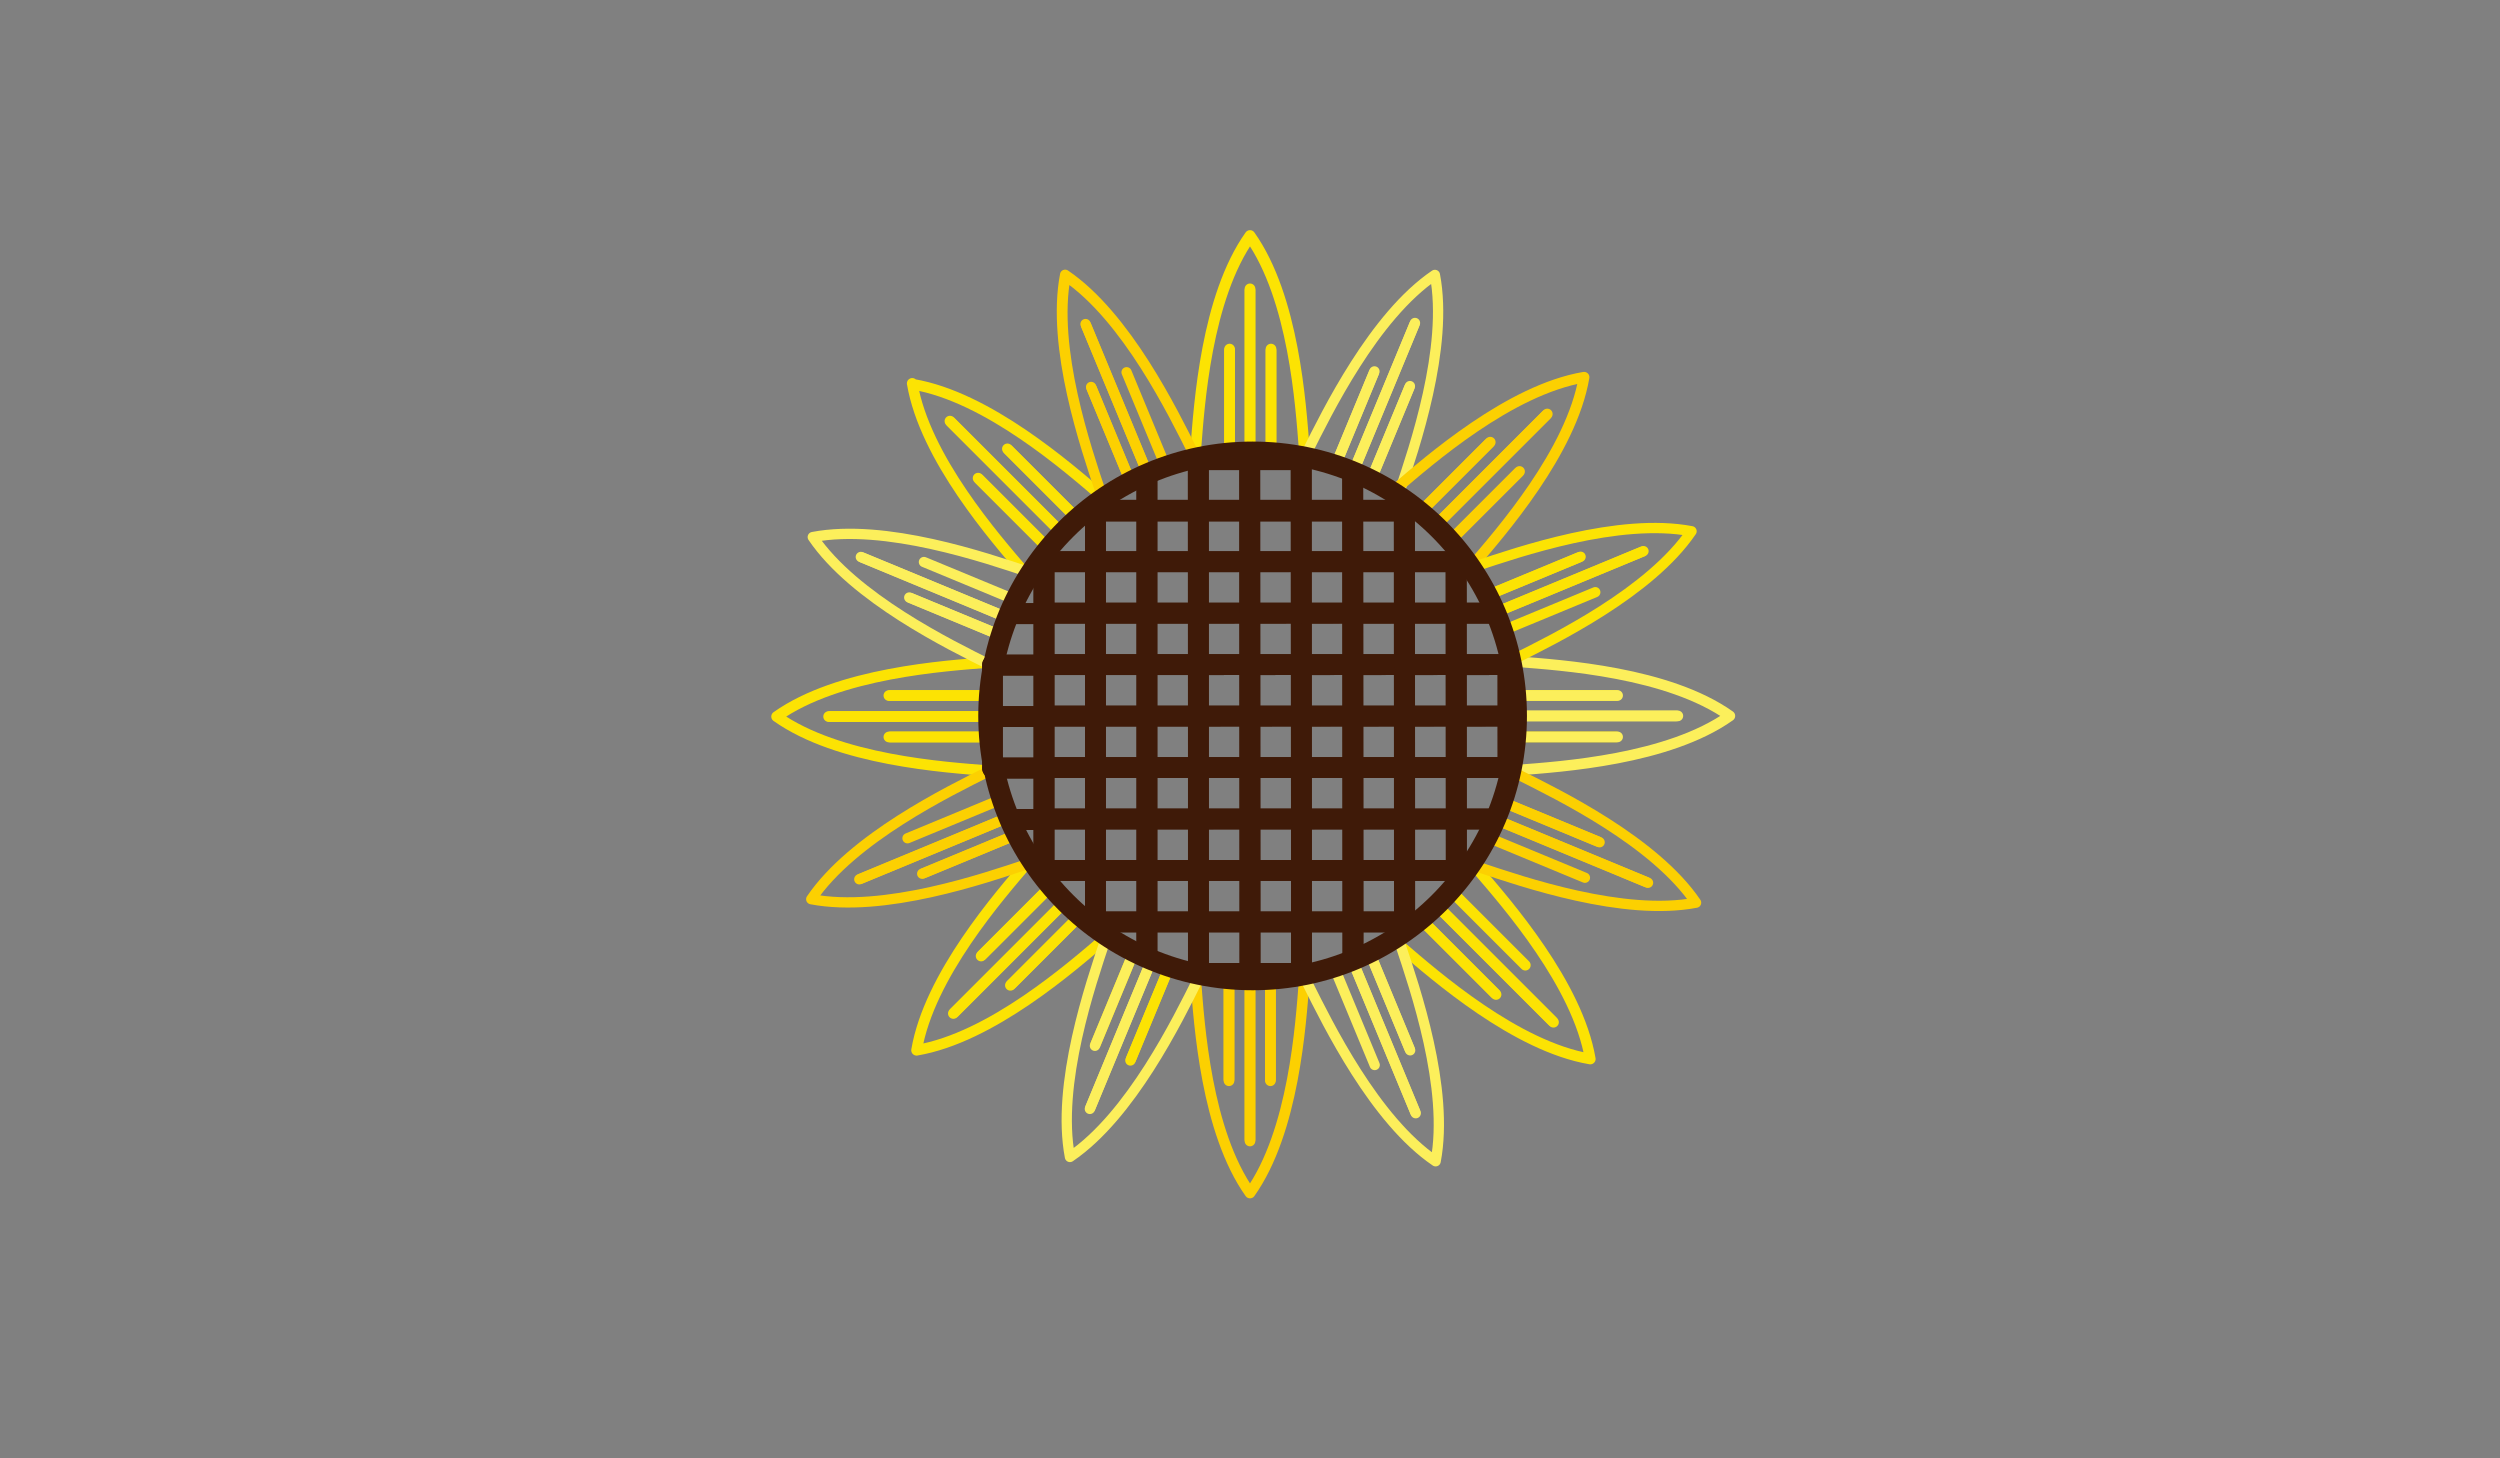 <?xml version="1.0" encoding="utf-8"?>
<!-- Generator: Adobe Illustrator 16.0.0, SVG Export Plug-In . SVG Version: 6.00 Build 0)  -->
<!DOCTYPE svg PUBLIC "-//W3C//DTD SVG 1.1//EN" "http://www.w3.org/Graphics/SVG/1.1/DTD/svg11.dtd">
<svg version="1.1" xmlns="http://www.w3.org/2000/svg" xmlns:xlink="http://www.w3.org/1999/xlink" x="0px" y="0px" width="960px"
	 height="560px" viewBox="0 0 960 560" enable-background="new 0 0 960 560" xml:space="preserve">
<rect x="0" y="0" width="960" height="560" fill="#808080" stroke="none"/>
<g id="lines">
	
		<line fill="none" stroke="#FCE303" stroke-width="4.102" stroke-linecap="round" stroke-linejoin="round" stroke-miterlimit="10" x1="480" y1="172.56" x2="480" y2="111.419"/>
	
		<line fill="none" stroke="#FCE303" stroke-width="4.102" stroke-linecap="round" stroke-linejoin="round" stroke-miterlimit="10" x1="488.064" y1="172.56" x2="488.064" y2="134.553"/>
	
		<line fill="none" stroke="#FCE303" stroke-width="4.102" stroke-linecap="round" stroke-linejoin="round" stroke-miterlimit="10" x1="472.161" y1="172.56" x2="472.161" y2="134.553"/>
	
		<line fill="none" stroke="#FCE303" stroke-width="4.102" stroke-linecap="round" stroke-linejoin="round" stroke-miterlimit="10" x1="480" y1="172.052" x2="480" y2="110.911"/>
	
		<line fill="none" stroke="#FCE303" stroke-width="4.102" stroke-linecap="round" stroke-linejoin="round" stroke-miterlimit="10" x1="488.064" y1="172.052" x2="488.064" y2="134.045"/>
	
		<line fill="none" stroke="#FCE303" stroke-width="4.102" stroke-linecap="round" stroke-linejoin="round" stroke-miterlimit="10" x1="472.16" y1="172.052" x2="472.16" y2="134.045"/>
	
		<line fill="none" stroke="#FCD001" stroke-width="4.102" stroke-linecap="round" stroke-linejoin="round" stroke-miterlimit="10" x1="479.999" y1="376.488" x2="479.999" y2="437.629"/>
	
		<line fill="none" stroke="#FCD001" stroke-width="4.102" stroke-linecap="round" stroke-linejoin="round" stroke-miterlimit="10" x1="471.935" y1="376.488" x2="471.935" y2="414.496"/>
	
		<line fill="none" stroke="#FCD001" stroke-width="4.102" stroke-linecap="round" stroke-linejoin="round" stroke-miterlimit="10" x1="487.839" y1="376.488" x2="487.839" y2="414.496"/>
	
		<line fill="none" stroke="#FCD001" stroke-width="4.102" stroke-linecap="round" stroke-linejoin="round" stroke-miterlimit="10" x1="479.999" y1="376.997" x2="479.999" y2="438.138"/>
	
		<line fill="none" stroke="#FCD001" stroke-width="4.102" stroke-linecap="round" stroke-linejoin="round" stroke-miterlimit="10" x1="471.935" y1="376.997" x2="471.935" y2="415.004"/>
	
		<line fill="none" stroke="#FCD001" stroke-width="4.102" stroke-linecap="round" stroke-linejoin="round" stroke-miterlimit="10" x1="487.839" y1="376.997" x2="487.839" y2="415.004"/>
	
		<line fill="none" stroke="#FCEF5B" stroke-width="4.102" stroke-linecap="round" stroke-linejoin="round" stroke-miterlimit="10" x1="582.637" y1="274.91" x2="643.776" y2="274.91"/>
	
		<line fill="none" stroke="#FCE303" stroke-width="4.102" stroke-linecap="round" stroke-linejoin="round" stroke-miterlimit="10" x1="582.637" y1="282.975" x2="620.645" y2="282.975"/>
	
		<line fill="none" stroke="#FCE303" stroke-width="4.102" stroke-linecap="round" stroke-linejoin="round" stroke-miterlimit="10" x1="582.637" y1="267.07" x2="620.645" y2="267.07"/>
	
		<line fill="none" stroke="#FCEF5B" stroke-width="4.102" stroke-linecap="round" stroke-linejoin="round" stroke-miterlimit="10" x1="583.146" y1="274.91" x2="644.286" y2="274.91"/>
	
		<line fill="none" stroke="#FCEF5B" stroke-width="4.102" stroke-linecap="round" stroke-linejoin="round" stroke-miterlimit="10" x1="583.146" y1="282.975" x2="621.152" y2="282.975"/>
	
		<line fill="none" stroke="#FCEF5B" stroke-width="4.102" stroke-linecap="round" stroke-linejoin="round" stroke-miterlimit="10" x1="583.146" y1="267.07" x2="621.152" y2="267.07"/>
	
		<line fill="none" stroke="#FCE303" stroke-width="4.102" stroke-linecap="round" stroke-linejoin="round" stroke-miterlimit="10" x1="379.846" y1="275.158" x2="318.705" y2="275.158"/>
	
		<line fill="none" stroke="#FCE303" stroke-width="4.102" stroke-linecap="round" stroke-linejoin="round" stroke-miterlimit="10" x1="379.846" y1="267.094" x2="341.838" y2="267.094"/>
	
		<line fill="none" stroke="#FCE303" stroke-width="4.102" stroke-linecap="round" stroke-linejoin="round" stroke-miterlimit="10" x1="379.846" y1="282.998" x2="341.838" y2="282.998"/>
	
		<line fill="none" stroke="#FCE303" stroke-width="4.102" stroke-linecap="round" stroke-linejoin="round" stroke-miterlimit="10" x1="379.337" y1="275.158" x2="318.196" y2="275.158"/>
	
		<line fill="none" stroke="#FCE303" stroke-width="4.102" stroke-linecap="round" stroke-linejoin="round" stroke-miterlimit="10" x1="379.337" y1="267.094" x2="341.331" y2="267.094"/>
	
		<line fill="none" stroke="#FCE303" stroke-width="4.102" stroke-linecap="round" stroke-linejoin="round" stroke-miterlimit="10" x1="379.337" y1="282.998" x2="341.331" y2="282.998"/>
	
		<line fill="none" stroke="#FCE303" stroke-width="4.102" stroke-linecap="round" stroke-linejoin="round" stroke-miterlimit="10" x1="409.684" y1="345.58" x2="366.451" y2="388.812"/>
	
		<line fill="none" stroke="#FCE303" stroke-width="4.102" stroke-linecap="round" stroke-linejoin="round" stroke-miterlimit="10" x1="403.982" y1="339.877" x2="377.106" y2="366.753"/>
	
		<line fill="none" stroke="#FCE303" stroke-width="4.102" stroke-linecap="round" stroke-linejoin="round" stroke-miterlimit="10" x1="415.228" y1="351.123" x2="388.352" y2="377.999"/>
	
		<line fill="none" stroke="#FCE303" stroke-width="4.102" stroke-linecap="round" stroke-linejoin="round" stroke-miterlimit="10" x1="409.325" y1="345.939" x2="366.091" y2="389.173"/>
	
		<line fill="none" stroke="#FCE303" stroke-width="4.102" stroke-linecap="round" stroke-linejoin="round" stroke-miterlimit="10" x1="403.622" y1="340.237" x2="376.747" y2="367.112"/>
	
		<line fill="none" stroke="#FCE303" stroke-width="4.102" stroke-linecap="round" stroke-linejoin="round" stroke-miterlimit="10" x1="414.868" y1="351.483" x2="387.993" y2="378.358"/>
	
		<line fill="none" stroke="#FCEF5B" stroke-width="3.95" stroke-linecap="round" stroke-linejoin="round" stroke-miterlimit="10" x1="442.098" y1="368.866" x2="418.701" y2="425.353"/>
	
		<line fill="none" stroke="#FCE303" stroke-width="3.95" stroke-linecap="round" stroke-linejoin="round" stroke-miterlimit="10" x1="435.191" y1="366.005" x2="420.646" y2="401.12"/>
	
		<line fill="none" stroke="#FCE303" stroke-width="3.95" stroke-linecap="round" stroke-linejoin="round" stroke-miterlimit="10" x1="448.813" y1="371.647" x2="434.267" y2="406.763"/>
	
		<line fill="none" stroke="#FCEF5B" stroke-width="3.95" stroke-linecap="round" stroke-linejoin="round" stroke-miterlimit="10" x1="441.904" y1="369.337" x2="418.506" y2="425.823"/>
	
		<line fill="none" stroke="#FCEF5B" stroke-width="3.95" stroke-linecap="round" stroke-linejoin="round" stroke-miterlimit="10" x1="434.996" y1="366.476" x2="420.451" y2="401.589"/>
	
		<line fill="none" stroke="#FCE303" stroke-width="3.95" stroke-linecap="round" stroke-linejoin="round" stroke-miterlimit="10" x1="448.618" y1="372.118" x2="434.073" y2="407.231"/>
	
		<line fill="none" stroke="#FCEF5B" stroke-width="3.95" stroke-linecap="round" stroke-linejoin="round" stroke-miterlimit="10" x1="519.764" y1="180.979" x2="543.16" y2="124.493"/>
	
		<line fill="none" stroke="#FCEF5B" stroke-width="3.95" stroke-linecap="round" stroke-linejoin="round" stroke-miterlimit="10" x1="526.67" y1="183.841" x2="541.216" y2="148.726"/>
	
		<line fill="none" stroke="#FCEF5B" stroke-width="3.95" stroke-linecap="round" stroke-linejoin="round" stroke-miterlimit="10" x1="513.049" y1="178.198" x2="527.594" y2="143.083"/>
	
		<line fill="none" stroke="#FCEF5B" stroke-width="3.95" stroke-linecap="round" stroke-linejoin="round" stroke-miterlimit="10" x1="519.957" y1="180.509" x2="543.354" y2="124.022"/>
	
		<line fill="none" stroke="#FCEF5B" stroke-width="3.95" stroke-linecap="round" stroke-linejoin="round" stroke-miterlimit="10" x1="526.865" y1="183.37" x2="541.41" y2="148.257"/>
	
		<line fill="none" stroke="#FCEF5B" stroke-width="3.95" stroke-linecap="round" stroke-linejoin="round" stroke-miterlimit="10" x1="513.244" y1="177.728" x2="527.789" y2="142.614"/>
	
		<line fill="none" stroke="#FCE303" stroke-width="4.102" stroke-linecap="round" stroke-linejoin="round" stroke-miterlimit="10" x1="408.372" y1="205.303" x2="365.139" y2="162.07"/>
	
		<line fill="none" stroke="#FCE303" stroke-width="4.102" stroke-linecap="round" stroke-linejoin="round" stroke-miterlimit="10" x1="414.074" y1="199.601" x2="387.199" y2="172.726"/>
	
		<line fill="none" stroke="#FCE303" stroke-width="4.102" stroke-linecap="round" stroke-linejoin="round" stroke-miterlimit="10" x1="402.828" y1="210.847" x2="375.953" y2="183.972"/>
	
		<line fill="none" stroke="#FCE303" stroke-width="4.102" stroke-linecap="round" stroke-linejoin="round" stroke-miterlimit="10" x1="408.012" y1="204.943" x2="364.779" y2="161.71"/>
	
		<line fill="none" stroke="#FCE303" stroke-width="4.102" stroke-linecap="round" stroke-linejoin="round" stroke-miterlimit="10" x1="413.715" y1="199.241" x2="386.84" y2="172.366"/>
	
		<line fill="none" stroke="#FCE303" stroke-width="4.102" stroke-linecap="round" stroke-linejoin="round" stroke-miterlimit="10" x1="402.469" y1="210.487" x2="375.594" y2="183.612"/>
	
		<line fill="none" stroke="#FCD001" stroke-width="4.102" stroke-linecap="round" stroke-linejoin="round" stroke-miterlimit="10" x1="550.563" y1="202.57" x2="593.797" y2="159.337"/>
	
		<line fill="none" stroke="#FCD001" stroke-width="4.102" stroke-linecap="round" stroke-linejoin="round" stroke-miterlimit="10" x1="556.266" y1="208.272" x2="583.141" y2="181.398"/>
	
		<line fill="none" stroke="#FCD001" stroke-width="4.102" stroke-linecap="round" stroke-linejoin="round" stroke-miterlimit="10" x1="545.02" y1="197.027" x2="571.895" y2="170.152"/>
	
		<line fill="none" stroke="#FCD001" stroke-width="4.102" stroke-linecap="round" stroke-linejoin="round" stroke-miterlimit="10" x1="550.923" y1="202.211" x2="594.156" y2="158.978"/>
	
		<line fill="none" stroke="#FCD001" stroke-width="4.102" stroke-linecap="round" stroke-linejoin="round" stroke-miterlimit="10" x1="556.625" y1="207.913" x2="583.5" y2="181.039"/>
	
		<line fill="none" stroke="#FCD001" stroke-width="4.102" stroke-linecap="round" stroke-linejoin="round" stroke-miterlimit="10" x1="545.379" y1="196.667" x2="572.254" y2="169.792"/>
	
		<line fill="none" stroke="#FCE303" stroke-width="4.102" stroke-linecap="round" stroke-linejoin="round" stroke-miterlimit="10" x1="552.948" y1="348.94" x2="596.18" y2="392.173"/>
	
		<line fill="none" stroke="#FCE303" stroke-width="4.102" stroke-linecap="round" stroke-linejoin="round" stroke-miterlimit="10" x1="547.245" y1="354.643" x2="574.121" y2="381.519"/>
	
		<line fill="none" stroke="#FCE303" stroke-width="4.102" stroke-linecap="round" stroke-linejoin="round" stroke-miterlimit="10" x1="553.308" y1="349.301" x2="596.541" y2="392.533"/>
	
		<line fill="none" stroke="#FCE303" stroke-width="4.102" stroke-linecap="round" stroke-linejoin="round" stroke-miterlimit="10" x1="547.605" y1="355.003" x2="574.48" y2="381.878"/>
	
		<line fill="none" stroke="#FCE303" stroke-width="4.102" stroke-linecap="round" stroke-linejoin="round" stroke-miterlimit="10" x1="558.852" y1="343.757" x2="585.727" y2="370.632"/>
	
		<line fill="none" stroke="#FCE303" stroke-width="3.95" stroke-linecap="round" stroke-linejoin="round" stroke-miterlimit="10" x1="574.144" y1="235.235" x2="630.629" y2="211.836"/>
	
		<line fill="none" stroke="#FCE303" stroke-width="3.95" stroke-linecap="round" stroke-linejoin="round" stroke-miterlimit="10" x1="571.362" y1="228.52" x2="606.477" y2="213.975"/>
	
		<line fill="none" stroke="#FCE303" stroke-width="3.95" stroke-linecap="round" stroke-linejoin="round" stroke-miterlimit="10" x1="574.613" y1="235.039" x2="631.1" y2="211.641"/>
	
		<line fill="none" stroke="#FCE303" stroke-width="3.95" stroke-linecap="round" stroke-linejoin="round" stroke-miterlimit="10" x1="577.475" y1="241.947" x2="612.588" y2="227.403"/>
	
		<line fill="none" stroke="#FCE303" stroke-width="3.95" stroke-linecap="round" stroke-linejoin="round" stroke-miterlimit="10" x1="571.833" y1="228.326" x2="606.946" y2="213.782"/>
	
		<line fill="none" stroke="#FCD001" stroke-width="3.95" stroke-linecap="round" stroke-linejoin="round" stroke-miterlimit="10" x1="575.885" y1="315.396" x2="632.371" y2="338.793"/>
	
		<line fill="none" stroke="#FCD001" stroke-width="3.95" stroke-linecap="round" stroke-linejoin="round" stroke-miterlimit="10" x1="578.666" y1="308.682" x2="613.781" y2="323.227"/>
	
		<line fill="none" stroke="#FCD001" stroke-width="3.95" stroke-linecap="round" stroke-linejoin="round" stroke-miterlimit="10" x1="576.355" y1="315.59" x2="632.842" y2="338.987"/>
	
		<line fill="none" stroke="#FCD001" stroke-width="3.95" stroke-linecap="round" stroke-linejoin="round" stroke-miterlimit="10" x1="573.494" y1="322.498" x2="608.607" y2="337.043"/>
	
		<line fill="none" stroke="#FCD001" stroke-width="3.95" stroke-linecap="round" stroke-linejoin="round" stroke-miterlimit="10" x1="579.137" y1="308.877" x2="614.25" y2="323.422"/>
	
		<line fill="none" stroke="#FCEF5B" stroke-width="3.95" stroke-linecap="round" stroke-linejoin="round" stroke-miterlimit="10" x1="520.048" y1="370.52" x2="543.445" y2="427.006"/>
	
		<line fill="none" stroke="#FCEF5B" stroke-width="3.95" stroke-linecap="round" stroke-linejoin="round" stroke-miterlimit="10" x1="526.763" y1="367.738" x2="541.308" y2="402.854"/>
	
		<line fill="none" stroke="#FCEF5B" stroke-width="3.95" stroke-linecap="round" stroke-linejoin="round" stroke-miterlimit="10" x1="520.244" y1="370.989" x2="543.641" y2="427.476"/>
	
		<line fill="none" stroke="#FCEF5B" stroke-width="3.95" stroke-linecap="round" stroke-linejoin="round" stroke-miterlimit="10" x1="513.336" y1="373.851" x2="527.88" y2="408.965"/>
	
		<line fill="none" stroke="#FCEF5B" stroke-width="3.95" stroke-linecap="round" stroke-linejoin="round" stroke-miterlimit="10" x1="526.957" y1="368.209" x2="541.501" y2="403.323"/>
	
		<line fill="none" stroke="#FCEF5B" stroke-width="3.95" stroke-linecap="round" stroke-linejoin="round" stroke-miterlimit="10" x1="387.514" y1="237.465" x2="331.028" y2="214.069"/>
	
		<line fill="none" stroke="#FCEF5B" stroke-width="3.95" stroke-linecap="round" stroke-linejoin="round" stroke-miterlimit="10" x1="384.733" y1="244.18" x2="349.618" y2="229.635"/>
	
		<line fill="none" stroke="#FCEF5B" stroke-width="3.95" stroke-linecap="round" stroke-linejoin="round" stroke-miterlimit="10" x1="387.043" y1="237.272" x2="330.557" y2="213.875"/>
	
		<line fill="none" stroke="#FCEF5B" stroke-width="3.95" stroke-linecap="round" stroke-linejoin="round" stroke-miterlimit="10" x1="389.905" y1="230.364" x2="354.792" y2="215.819"/>
	
		<line fill="none" stroke="#FCEF5B" stroke-width="3.95" stroke-linecap="round" stroke-linejoin="round" stroke-miterlimit="10" x1="384.262" y1="243.985" x2="349.149" y2="229.44"/>
	
		<line fill="none" stroke="#FCD001" stroke-width="3.95" stroke-linecap="round" stroke-linejoin="round" stroke-miterlimit="10" x1="440.44" y1="181.394" x2="417.042" y2="124.909"/>
	
		<line fill="none" stroke="#FCD001" stroke-width="3.95" stroke-linecap="round" stroke-linejoin="round" stroke-miterlimit="10" x1="433.726" y1="184.176" x2="419.18" y2="149.061"/>
	
		<line fill="none" stroke="#FCD001" stroke-width="3.95" stroke-linecap="round" stroke-linejoin="round" stroke-miterlimit="10" x1="440.245" y1="180.925" x2="416.847" y2="124.438"/>
	
		<line fill="none" stroke="#FCD001" stroke-width="3.95" stroke-linecap="round" stroke-linejoin="round" stroke-miterlimit="10" x1="447.152" y1="178.063" x2="432.608" y2="142.95"/>
	
		<line fill="none" stroke="#FCD001" stroke-width="3.95" stroke-linecap="round" stroke-linejoin="round" stroke-miterlimit="10" x1="433.531" y1="183.705" x2="418.987" y2="148.591"/>
	
		<line fill="none" stroke="#FCD001" stroke-width="3.95" stroke-linecap="round" stroke-linejoin="round" stroke-miterlimit="10" x1="386.929" y1="314.054" x2="330.443" y2="337.451"/>
	
		<line fill="none" stroke="#FCD001" stroke-width="3.95" stroke-linecap="round" stroke-linejoin="round" stroke-miterlimit="10" x1="389.71" y1="320.769" x2="354.595" y2="335.314"/>
	
		<line fill="none" stroke="#FCD001" stroke-width="3.95" stroke-linecap="round" stroke-linejoin="round" stroke-miterlimit="10" x1="386.459" y1="314.25" x2="329.973" y2="337.647"/>
	
		<line fill="none" stroke="#FCD001" stroke-width="3.95" stroke-linecap="round" stroke-linejoin="round" stroke-miterlimit="10" x1="383.598" y1="307.342" x2="348.484" y2="321.886"/>
	
		<line fill="none" stroke="#FCD001" stroke-width="3.95" stroke-linecap="round" stroke-linejoin="round" stroke-miterlimit="10" x1="389.239" y1="320.963" x2="354.125" y2="335.508"/>
</g>
<g id="petals">
	
		<path fill="none" stroke="#FCE303" stroke-width="4.102" stroke-linecap="round" stroke-linejoin="round" stroke-miterlimit="10" d="
		M459.168,172.792c1.344-17.354,4.032-58.177,20.832-81.855 M500.832,172.792c-1.344-17.354-4.032-58.176-20.832-81.854 M480,90.429
		c-16.801,23.678-19.489,64.501-20.833,81.855 M500.832,172.283c-1.344-17.354-4.033-58.176-20.832-81.854"/>
	
		<path fill="none" stroke="#FCD001" stroke-width="4.102" stroke-linecap="round" stroke-linejoin="round" stroke-miterlimit="10" d="
		M500.831,376.257c-1.344,17.354-4.031,58.177-20.832,81.854 M459.167,376.258c1.344,17.354,4.032,58.176,20.832,81.854"/>
	
		<path fill="none" stroke="#FCEF5B" stroke-width="4.102" stroke-linecap="round" stroke-linejoin="round" stroke-miterlimit="10" d="
		M582.405,254.078c17.354,1.344,58.176,4.031,81.854,20.832 M582.406,295.74c17.354-1.344,58.175-4.031,81.853-20.831"/>
	
		<path fill="none" stroke="#FCE303" stroke-width="4.102" stroke-linecap="round" stroke-linejoin="round" stroke-miterlimit="10" d="
		M380.078,295.99c-17.354-1.344-58.177-4.031-81.855-20.832 M380.077,254.326c-17.354,1.344-58.176,4.032-81.854,20.832"/>
	
		<path fill="none" stroke="#FCE303" stroke-width="4.102" stroke-linecap="round" stroke-linejoin="round" stroke-miterlimit="10" d="
		M424.579,360.146c-13.222,11.321-43.988,38.287-72.611,43.149 M395.117,330.688c-11.32,13.221-38.285,43.987-43.149,72.608"/>
	
		<path fill="none" stroke="#FCEF5B" stroke-width="3.95" stroke-linecap="round" stroke-linejoin="round" stroke-miterlimit="10" d="
		M460.029,376.042c-7.792,15.558-25.716,52.319-49.167,68.234 M424.345,361.264c-5.49,16.508-18.81,55.177-13.483,83.013"/>
	
		<path fill="none" stroke="#FCEF5B" stroke-width="3.95" stroke-linecap="round" stroke-linejoin="round" stroke-miterlimit="10" d="
		M501.832,173.804c7.791-15.558,25.715-52.319,49.167-68.234 M537.517,188.582c5.489-16.508,18.81-55.177,13.482-83.012"/>
	
		<path fill="none" stroke="#FCE303" stroke-width="4.102" stroke-linecap="round" stroke-linejoin="round" stroke-miterlimit="10" d="
		M350.656,147.587c28.622,4.863,59.389,31.829,72.61,43.149 M350.296,147.227c4.863,28.623,31.829,59.39,43.149,72.611"/>
	
		<path fill="none" stroke="#FCD001" stroke-width="4.102" stroke-linecap="round" stroke-linejoin="round" stroke-miterlimit="10" d="
		M535.669,188.004c13.222-11.321,43.988-38.287,72.611-43.15 M565.131,217.464c11.32-13.221,38.285-43.988,43.149-72.61"/>
	
		<path fill="none" stroke="#FCE303" stroke-width="4.102" stroke-linecap="round" stroke-linejoin="round" stroke-miterlimit="10" d="
		M567.515,334.047c11.321,13.221,38.286,43.986,43.148,72.609 M538.056,363.507c13.221,11.32,43.986,38.285,72.607,43.149"/>
	
		<path fill="none" stroke="#FCE303" stroke-width="3.95" stroke-linecap="round" stroke-linejoin="round" stroke-miterlimit="10" d="
		M566.538,217.481c16.51-5.491,55.178-18.812,83.015-13.481 M581.321,253.164c15.554-7.791,52.315-25.715,68.231-49.164"/>
	
		<path fill="none" stroke="#FCD001" stroke-width="3.95" stroke-linecap="round" stroke-linejoin="round" stroke-miterlimit="10" d="
		M583.061,297.465c15.558,7.791,52.319,25.715,68.233,49.167 M568.282,333.149c16.508,5.489,55.177,18.81,83.012,13.482"/>
	
		<path fill="none" stroke="#FCEF5B" stroke-width="3.95" stroke-linecap="round" stroke-linejoin="round" stroke-miterlimit="10" d="
		M537.801,362.914c5.492,16.51,18.812,55.179,13.482,83.015 M502.118,377.697c7.792,15.555,25.716,52.316,49.165,68.231"/>
	
		<path fill="none" stroke="#FCD001" stroke-width="3.95" stroke-linecap="round" stroke-linejoin="round" stroke-miterlimit="10" d="
		M422.687,189c-5.492-16.51-18.812-55.178-13.482-83.015 M458.37,174.217c-7.792-15.554-25.716-52.316-49.165-68.232
		 M409.009,105.515c-5.328,27.837,7.991,66.504,13.482,83.015 M458.175,173.748c-7.792-15.556-25.717-52.317-49.166-68.233"/>
	
		<path fill="none" stroke="#FCD001" stroke-width="3.95" stroke-linecap="round" stroke-linejoin="round" stroke-miterlimit="10" d="
		M394.534,331.808c-16.51,5.491-55.179,18.812-83.015,13.481 M379.751,296.125c-15.555,7.791-52.316,25.715-68.232,49.164"/>
	
		<path fill="none" stroke="#FCEF5B" stroke-width="3.95" stroke-linecap="round" stroke-linejoin="round" stroke-miterlimit="10" d="
		M380.338,255.397c-15.558-7.791-52.319-25.715-68.234-49.167 M395.117,219.712c-16.508-5.489-55.177-18.81-83.012-13.482"/>
</g>
<g id="squares">
	
		<polyline fill="none" stroke="#3F1A08" stroke-width="8" stroke-linecap="round" stroke-linejoin="round" stroke-miterlimit="10" points="
		388.093,314.682 400.896,314.682 400.896,334.443 	"/>
	<path fill="none" stroke="#3F1A08" stroke-width="8" stroke-linecap="round" stroke-linejoin="round" stroke-miterlimit="10" d="
		M400.896,334.443"/>
	
		<polyline fill="none" stroke="#3F1A08" stroke-width="8" stroke-linecap="round" stroke-linejoin="round" stroke-miterlimit="10" points="
		381.135,294.921 400.896,294.92 400.896,314.682 388.093,314.682 	"/>
	
		<rect x="381.135" y="275.159" fill="none" stroke="#3F1A08" stroke-width="8" stroke-linecap="round" stroke-linejoin="round" stroke-miterlimit="10" width="19.761" height="19.761"/>
	
		<rect x="381.135" y="255.397" fill="none" stroke="#3F1A08" stroke-width="8" stroke-linecap="round" stroke-linejoin="round" stroke-miterlimit="10" width="19.761" height="19.761"/>
	
		<polyline fill="none" stroke="#3F1A08" stroke-width="8" stroke-linecap="round" stroke-linejoin="round" stroke-miterlimit="10" points="
		388.386,235.635 400.896,235.635 400.896,255.397 381.135,255.397 	"/>
	
		<polyline fill="none" stroke="#3F1A08" stroke-width="8" stroke-linecap="round" stroke-linejoin="round" stroke-miterlimit="10" points="
		400.896,215.874 400.896,235.635 388.386,235.635 	"/>
	<path fill="none" stroke="#3F1A08" stroke-width="8" stroke-linecap="round" stroke-linejoin="round" stroke-miterlimit="10" d="
		M400.896,215.874"/>
	
		<rect x="400.896" y="314.498" fill="none" stroke="#3F1A08" stroke-width="8" stroke-linecap="round" stroke-linejoin="round" stroke-miterlimit="10" width="19.762" height="19.762"/>
	
		<polyline fill="none" stroke="#3F1A08" stroke-width="8" stroke-linecap="round" stroke-linejoin="round" stroke-miterlimit="10" points="
		400.896,334.26 420.658,334.26 420.658,354.021 	"/>
	
		<rect x="400.897" y="294.736" fill="none" stroke="#3F1A08" stroke-width="8" stroke-linecap="round" stroke-linejoin="round" stroke-miterlimit="10" width="19.761" height="19.762"/>
	
		<rect x="400.897" y="274.975" fill="none" stroke="#3F1A08" stroke-width="8" stroke-linecap="round" stroke-linejoin="round" stroke-miterlimit="10" width="19.761" height="19.761"/>
	
		<rect x="400.897" y="255.213" fill="none" stroke="#3F1A08" stroke-width="8" stroke-linecap="round" stroke-linejoin="round" stroke-miterlimit="10" width="19.761" height="19.761"/>
	
		<rect x="400.897" y="235.451" fill="none" stroke="#3F1A08" stroke-width="8" stroke-linecap="round" stroke-linejoin="round" stroke-miterlimit="10" width="19.761" height="19.761"/>
	
		<rect x="400.897" y="215.69" fill="none" stroke="#3F1A08" stroke-width="8" stroke-linecap="round" stroke-linejoin="round" stroke-miterlimit="10" width="19.761" height="19.761"/>
	
		<polyline fill="none" stroke="#3F1A08" stroke-width="8" stroke-linecap="round" stroke-linejoin="round" stroke-miterlimit="10" points="
		420.658,195.928 420.658,215.689 400.897,215.689 	"/>
	<path fill="none" stroke="#3F1A08" stroke-width="8" stroke-linecap="round" stroke-linejoin="round" stroke-miterlimit="10" d="
		M420.658,196.295"/>
	
		<rect x="420.658" y="314.498" fill="none" stroke="#3F1A08" stroke-width="8" stroke-linecap="round" stroke-linejoin="round" stroke-miterlimit="10" width="19.762" height="19.762"/>
	
		<rect x="420.658" y="334.26" fill="none" stroke="#3F1A08" stroke-width="8" stroke-linecap="round" stroke-linejoin="round" stroke-miterlimit="10" width="19.762" height="19.762"/>
	
		<polyline fill="none" stroke="#3F1A08" stroke-width="8" stroke-linecap="round" stroke-linejoin="round" stroke-miterlimit="10" points="
		420.658,354.021 440.42,354.021 440.42,367.088 	"/>
	
		<rect x="420.659" y="294.736" fill="none" stroke="#3F1A08" stroke-width="8" stroke-linecap="round" stroke-linejoin="round" stroke-miterlimit="10" width="19.761" height="19.762"/>
	
		<rect x="420.659" y="274.975" fill="none" stroke="#3F1A08" stroke-width="8" stroke-linecap="round" stroke-linejoin="round" stroke-miterlimit="10" width="19.761" height="19.761"/>
	
		<rect x="420.659" y="255.213" fill="none" stroke="#3F1A08" stroke-width="8" stroke-linecap="round" stroke-linejoin="round" stroke-miterlimit="10" width="19.761" height="19.761"/>
	
		<rect x="420.659" y="235.451" fill="none" stroke="#3F1A08" stroke-width="8" stroke-linecap="round" stroke-linejoin="round" stroke-miterlimit="10" width="19.761" height="19.761"/>
	
		<rect x="420.659" y="215.69" fill="none" stroke="#3F1A08" stroke-width="8" stroke-linecap="round" stroke-linejoin="round" stroke-miterlimit="10" width="19.761" height="19.761"/>
	
		<rect x="420.659" y="195.928" fill="none" stroke="#3F1A08" stroke-width="8" stroke-linecap="round" stroke-linejoin="round" stroke-miterlimit="10" width="19.761" height="19.761"/>
	
		<polyline fill="none" stroke="#3F1A08" stroke-width="8" stroke-linecap="round" stroke-linejoin="round" stroke-miterlimit="10" points="
		440.42,182.869 440.42,196.295 420.659,196.295 	"/>
	
		<rect x="440.42" y="314.498" fill="none" stroke="#3F1A08" stroke-width="8" stroke-linecap="round" stroke-linejoin="round" stroke-miterlimit="10" width="19.762" height="19.762"/>
	
		<rect x="440.42" y="334.26" fill="none" stroke="#3F1A08" stroke-width="8" stroke-linecap="round" stroke-linejoin="round" stroke-miterlimit="10" width="19.762" height="19.762"/>
	
		<polyline fill="none" stroke="#3F1A08" stroke-width="8" stroke-linecap="round" stroke-linejoin="round" stroke-miterlimit="10" points="
		440.42,367.088 440.42,354.021 460.182,354.021 460.182,373.783 	"/>
	
		<rect x="440.42" y="294.736" fill="none" stroke="#3F1A08" stroke-width="8" stroke-linecap="round" stroke-linejoin="round" stroke-miterlimit="10" width="19.761" height="19.762"/>
	
		<rect x="440.42" y="274.975" fill="none" stroke="#3F1A08" stroke-width="8" stroke-linecap="round" stroke-linejoin="round" stroke-miterlimit="10" width="19.761" height="19.761"/>
	
		<rect x="440.42" y="255.213" fill="none" stroke="#3F1A08" stroke-width="8" stroke-linecap="round" stroke-linejoin="round" stroke-miterlimit="10" width="19.761" height="19.761"/>
	
		<rect x="440.42" y="235.451" fill="none" stroke="#3F1A08" stroke-width="8" stroke-linecap="round" stroke-linejoin="round" stroke-miterlimit="10" width="19.761" height="19.761"/>
	
		<rect x="440.42" y="215.69" fill="none" stroke="#3F1A08" stroke-width="8" stroke-linecap="round" stroke-linejoin="round" stroke-miterlimit="10" width="19.761" height="19.761"/>
	
		<rect x="440.42" y="195.928" fill="none" stroke="#3F1A08" stroke-width="8" stroke-linecap="round" stroke-linejoin="round" stroke-miterlimit="10" width="19.761" height="19.761"/>
	
		<polyline fill="none" stroke="#3F1A08" stroke-width="8" stroke-linecap="round" stroke-linejoin="round" stroke-miterlimit="10" points="
		460.182,176.534 460.182,196.295 440.42,196.295 440.42,182.869 	"/>
	
		<rect x="460.21" y="314.498" transform="matrix(5.683462e-04 1 -1 5.683462e-04 794.202 -145.896)" fill="none" stroke="#3F1A08" stroke-width="8" stroke-linecap="round" stroke-linejoin="round" stroke-miterlimit="10" width="19.761" height="19.762"/>
	
		<rect x="460.221" y="334.259" transform="matrix(5.683462e-04 1 -1 5.683462e-04 813.975 -126.157)" fill="none" stroke="#3F1A08" stroke-width="8" stroke-linecap="round" stroke-linejoin="round" stroke-miterlimit="10" width="19.761" height="19.762"/>
	
		<rect x="460.233" y="354.021" transform="matrix(5.683462e-04 1 -1 5.683462e-04 833.748 -106.418)" fill="none" stroke="#3F1A08" stroke-width="8" stroke-linecap="round" stroke-linejoin="round" stroke-miterlimit="10" width="19.761" height="19.762"/>
	
		<rect x="460.199" y="294.737" transform="matrix(5.683462e-04 1 -1 5.683462e-04 774.43 -165.635)" fill="none" stroke="#3F1A08" stroke-width="8" stroke-linecap="round" stroke-linejoin="round" stroke-miterlimit="10" width="19.762" height="19.761"/>
	
		<rect x="460.188" y="274.975" transform="matrix(5.683462e-04 1 -1 5.683462e-04 754.657 -185.375)" fill="none" stroke="#3F1A08" stroke-width="8" stroke-linecap="round" stroke-linejoin="round" stroke-miterlimit="10" width="19.762" height="19.761"/>
	
		<rect x="460.176" y="255.213" transform="matrix(5.683462e-04 1 -1 5.683462e-04 734.884 -205.114)" fill="none" stroke="#3F1A08" stroke-width="8" stroke-linecap="round" stroke-linejoin="round" stroke-miterlimit="10" width="19.762" height="19.761"/>
	
		<rect x="460.165" y="235.452" transform="matrix(5.683462e-04 1 -1 5.683462e-04 715.111 -224.853)" fill="none" stroke="#3F1A08" stroke-width="8" stroke-linecap="round" stroke-linejoin="round" stroke-miterlimit="10" width="19.761" height="19.761"/>
	
		<rect x="460.154" y="215.69" transform="matrix(5.683462e-04 1 -1 5.683462e-04 695.338 -244.592)" fill="none" stroke="#3F1A08" stroke-width="8" stroke-linecap="round" stroke-linejoin="round" stroke-miterlimit="10" width="19.761" height="19.761"/>
	
		<rect x="460.143" y="195.928" transform="matrix(5.683462e-04 1 -1 5.683462e-04 675.565 -264.332)" fill="none" stroke="#3F1A08" stroke-width="8" stroke-linecap="round" stroke-linejoin="round" stroke-miterlimit="10" width="19.761" height="19.761"/>
	
		<rect x="460.132" y="176.534" transform="matrix(5.683462e-04 1 -1 5.683462e-04 656.16 -283.703)" fill="none" stroke="#3F1A08" stroke-width="8" stroke-linecap="round" stroke-linejoin="round" stroke-miterlimit="10" width="19.761" height="19.761"/>
	
		<rect x="479.983" y="314.498" transform="matrix(5.683462e-04 1 -1 5.683462e-04 813.963 -165.669)" fill="none" stroke="#3F1A08" stroke-width="8" stroke-linecap="round" stroke-linejoin="round" stroke-miterlimit="10" width="19.761" height="19.761"/>
	
		<rect x="479.994" y="334.259" transform="matrix(5.683462e-04 1 -1 5.683462e-04 833.736 -145.93)" fill="none" stroke="#3F1A08" stroke-width="8" stroke-linecap="round" stroke-linejoin="round" stroke-miterlimit="10" width="19.761" height="19.762"/>
	
		<rect x="480.006" y="354.021" transform="matrix(5.683462e-04 1 -1 5.683462e-04 853.51 -126.191)" fill="none" stroke="#3F1A08" stroke-width="8" stroke-linecap="round" stroke-linejoin="round" stroke-miterlimit="10" width="19.761" height="19.762"/>
	
		<rect x="479.971" y="294.737" transform="matrix(5.683462e-04 1 -1 5.683462e-04 794.191 -185.408)" fill="none" stroke="#3F1A08" stroke-width="8" stroke-linecap="round" stroke-linejoin="round" stroke-miterlimit="10" width="19.762" height="19.76"/>
	
		<rect x="479.961" y="274.975" transform="matrix(5.683462e-04 1 -1 5.683462e-04 774.419 -205.148)" fill="none" stroke="#3F1A08" stroke-width="8" stroke-linecap="round" stroke-linejoin="round" stroke-miterlimit="10" width="19.762" height="19.762"/>
	
		<rect x="479.949" y="255.213" transform="matrix(5.683462e-04 1 -1 5.683462e-04 754.645 -224.887)" fill="none" stroke="#3F1A08" stroke-width="8" stroke-linecap="round" stroke-linejoin="round" stroke-miterlimit="10" width="19.762" height="19.761"/>
	
		<rect x="479.938" y="235.452" transform="matrix(5.683462e-04 1 -1 5.683462e-04 734.872 -244.626)" fill="none" stroke="#3F1A08" stroke-width="8" stroke-linecap="round" stroke-linejoin="round" stroke-miterlimit="10" width="19.761" height="19.761"/>
	
		<rect x="479.927" y="215.69" transform="matrix(5.683462e-04 1 -1 5.683462e-04 715.099 -264.365)" fill="none" stroke="#3F1A08" stroke-width="8" stroke-linecap="round" stroke-linejoin="round" stroke-miterlimit="10" width="19.761" height="19.76"/>
	
		<rect x="479.916" y="195.928" transform="matrix(5.683462e-04 1 -1 5.683462e-04 695.327 -284.105)" fill="none" stroke="#3F1A08" stroke-width="8" stroke-linecap="round" stroke-linejoin="round" stroke-miterlimit="10" width="19.761" height="19.762"/>
	
		<rect x="479.905" y="176.534" transform="matrix(5.683462e-04 1 -1 5.683462e-04 675.922 -303.476)" fill="none" stroke="#3F1A08" stroke-width="8" stroke-linecap="round" stroke-linejoin="round" stroke-miterlimit="10" width="19.761" height="19.761"/>
	
		<rect x="499.755" y="314.498" transform="matrix(4.941980e-04 1 -1 4.941980e-04 833.762 -185.418)" fill="none" stroke="#3F1A08" stroke-width="8" stroke-linecap="round" stroke-linejoin="round" stroke-miterlimit="10" width="19.761" height="19.762"/>
	
		<rect x="499.767" y="334.258" transform="matrix(5.930224e-04 1 -1 5.930224e-04 853.485 -165.711)" fill="none" stroke="#3F1A08" stroke-width="8" stroke-linecap="round" stroke-linejoin="round" stroke-miterlimit="10" width="19.761" height="19.764"/>
	
		<polyline fill="none" stroke="#3F1A08" stroke-width="8" stroke-linecap="round" stroke-linejoin="round" stroke-miterlimit="10" points="
		499.783,373.788 499.771,354.027 519.533,354.016 519.541,367.172 	"/>
	
		<rect x="499.744" y="294.736" transform="matrix(5.930224e-04 1 -1 5.930224e-04 813.94 -205.188)" fill="none" stroke="#3F1A08" stroke-width="8" stroke-linecap="round" stroke-linejoin="round" stroke-miterlimit="10" width="19.762" height="19.762"/>
	
		<rect x="499.732" y="274.975" transform="matrix(5.930224e-04 1 -1 5.930224e-04 794.167 -224.927)" fill="none" stroke="#3F1A08" stroke-width="8" stroke-linecap="round" stroke-linejoin="round" stroke-miterlimit="10" width="19.762" height="19.762"/>
	
		<rect x="499.722" y="255.213" transform="matrix(4.941980e-04 1 -1 4.941980e-04 774.444 -244.64)" fill="none" stroke="#3F1A08" stroke-width="8" stroke-linecap="round" stroke-linejoin="round" stroke-miterlimit="10" width="19.762" height="19.762"/>
	
		<rect x="499.711" y="235.451" transform="matrix(5.930224e-04 1 -1 5.930224e-04 754.622 -264.405)" fill="none" stroke="#3F1A08" stroke-width="8" stroke-linecap="round" stroke-linejoin="round" stroke-miterlimit="10" width="19.761" height="19.762"/>
	
		<rect x="499.699" y="215.69" transform="matrix(5.930224e-04 1 -1 5.930224e-04 734.848 -284.143)" fill="none" stroke="#3F1A08" stroke-width="8" stroke-linecap="round" stroke-linejoin="round" stroke-miterlimit="10" width="19.761" height="19.762"/>
	
		<rect x="499.688" y="195.928" transform="matrix(5.930224e-04 1 -1 5.930224e-04 715.075 -303.882)" fill="none" stroke="#3F1A08" stroke-width="8" stroke-linecap="round" stroke-linejoin="round" stroke-miterlimit="10" width="19.761" height="19.762"/>
	
		<polyline fill="none" stroke="#3F1A08" stroke-width="8" stroke-linecap="round" stroke-linejoin="round" stroke-miterlimit="10" points="
		519.438,183.71 519.443,196.29 499.682,196.301 499.672,176.54 	"/>
	
		<rect x="519.527" y="314.498" transform="matrix(5.930224e-04 1 -1 5.930224e-04 853.473 -205.222)" fill="none" stroke="#3F1A08" stroke-width="8" stroke-linecap="round" stroke-linejoin="round" stroke-miterlimit="10" width="19.762" height="19.762"/>
	
		<rect x="519.539" y="334.26" transform="matrix(5.930224e-04 1 -1 5.930224e-04 873.246 -185.483)" fill="none" stroke="#3F1A08" stroke-width="8" stroke-linecap="round" stroke-linejoin="round" stroke-miterlimit="10" width="19.762" height="19.762"/>
	
		<polyline fill="none" stroke="#3F1A08" stroke-width="8" stroke-linecap="round" stroke-linejoin="round" stroke-miterlimit="10" points="
		519.553,367.172 519.545,354.027 539.307,354.016 	"/>
	
		<rect x="519.517" y="294.737" transform="matrix(5.930224e-04 1 -1 5.930224e-04 833.701 -224.961)" fill="none" stroke="#3F1A08" stroke-width="8" stroke-linecap="round" stroke-linejoin="round" stroke-miterlimit="10" width="19.762" height="19.76"/>
	
		<rect x="519.506" y="274.975" transform="matrix(5.930224e-04 1 -1 5.930224e-04 813.928 -244.7)" fill="none" stroke="#3F1A08" stroke-width="8" stroke-linecap="round" stroke-linejoin="round" stroke-miterlimit="10" width="19.761" height="19.762"/>
	
		<rect x="519.494" y="255.213" transform="matrix(5.930224e-04 1 -1 5.930224e-04 794.155 -264.438)" fill="none" stroke="#3F1A08" stroke-width="8" stroke-linecap="round" stroke-linejoin="round" stroke-miterlimit="10" width="19.762" height="19.762"/>
	
		<rect x="519.483" y="235.453" transform="matrix(4.941980e-04 1 -1 4.941980e-04 774.434 -284.152)" fill="none" stroke="#3F1A08" stroke-width="8" stroke-linecap="round" stroke-linejoin="round" stroke-miterlimit="10" width="19.761" height="19.76"/>
	
		<rect x="519.472" y="215.691" transform="matrix(5.930224e-04 1 -1 5.930224e-04 754.61 -303.915)" fill="none" stroke="#3F1A08" stroke-width="8" stroke-linecap="round" stroke-linejoin="round" stroke-miterlimit="10" width="19.761" height="19.76"/>
	
		<rect x="519.461" y="195.928" transform="matrix(5.930224e-04 1 -1 5.930224e-04 734.837 -323.654)" fill="none" stroke="#3F1A08" stroke-width="8" stroke-linecap="round" stroke-linejoin="round" stroke-miterlimit="10" width="19.761" height="19.762"/>
	
		<polyline fill="none" stroke="#3F1A08" stroke-width="8" stroke-linecap="round" stroke-linejoin="round" stroke-miterlimit="10" points="
		539.22,196.288 519.458,196.305 519.446,183.712 	"/>
	
		<rect x="539.401" y="314.498" transform="matrix(4.941980e-04 1 -1 4.941980e-04 873.39 -225.064)" fill="none" stroke="#3F1A08" stroke-width="8" stroke-linecap="round" stroke-linejoin="round" stroke-miterlimit="10" width="19.762" height="19.762"/>
	
		<polyline fill="none" stroke="#3F1A08" stroke-width="8" stroke-linecap="round" stroke-linejoin="round" stroke-miterlimit="10" points="
		539.418,354.027 539.406,334.266 559.17,334.254 	"/>
	
		<rect x="539.391" y="294.736" transform="matrix(5.930224e-04 1 -1 5.930224e-04 853.563 -244.835)" fill="none" stroke="#3F1A08" stroke-width="8" stroke-linecap="round" stroke-linejoin="round" stroke-miterlimit="10" width="19.762" height="19.762"/>
	
		<rect x="539.379" y="274.975" transform="matrix(5.930224e-04 1 -1 5.930224e-04 833.79 -264.573)" fill="none" stroke="#3F1A08" stroke-width="8" stroke-linecap="round" stroke-linejoin="round" stroke-miterlimit="10" width="19.761" height="19.762"/>
	
		<rect x="539.368" y="255.213" transform="matrix(4.941980e-04 1 -1 4.941980e-04 814.072 -284.286)" fill="none" stroke="#3F1A08" stroke-width="8" stroke-linecap="round" stroke-linejoin="round" stroke-miterlimit="10" width="19.762" height="19.762"/>
	
		<rect x="539.358" y="235.452" transform="matrix(5.930224e-04 1 -1 5.930224e-04 794.245 -304.051)" fill="none" stroke="#3F1A08" stroke-width="8" stroke-linecap="round" stroke-linejoin="round" stroke-miterlimit="10" width="19.761" height="19.762"/>
	
		<rect x="539.346" y="215.69" transform="matrix(5.930224e-04 1 -1 5.930224e-04 774.472 -323.789)" fill="none" stroke="#3F1A08" stroke-width="8" stroke-linecap="round" stroke-linejoin="round" stroke-miterlimit="10" width="19.761" height="19.762"/>
	
		<polyline fill="none" stroke="#3F1A08" stroke-width="8" stroke-linecap="round" stroke-linejoin="round" stroke-miterlimit="10" points="
		559.102,215.685 539.34,215.696 539.328,195.935 	"/>
	<path fill="none" stroke="#3F1A08" stroke-width="8" stroke-linecap="round" stroke-linejoin="round" stroke-miterlimit="10" d="
		M539.328,196.302"/>
	
		<polyline fill="none" stroke="#3F1A08" stroke-width="8" stroke-linecap="round" stroke-linejoin="round" stroke-miterlimit="10" points="
		559.279,334.266 559.27,314.504 572.154,314.496 	"/>
	<path fill="none" stroke="#3F1A08" stroke-width="8" stroke-linecap="round" stroke-linejoin="round" stroke-miterlimit="10" d="
		M559.279,334.266"/>
	
		<polyline fill="none" stroke="#3F1A08" stroke-width="8" stroke-linecap="round" stroke-linejoin="round" stroke-miterlimit="10" points="
		572.154,314.496 559.27,314.504 559.258,294.742 579.02,294.73 	"/>
	
		<rect x="559.252" y="274.975" transform="matrix(5.930224e-04 1 -1 5.930224e-04 853.651 -284.446)" fill="none" stroke="#3F1A08" stroke-width="8" stroke-linecap="round" stroke-linejoin="round" stroke-miterlimit="10" width="19.761" height="19.762"/>
	
		<rect x="559.241" y="255.213" transform="matrix(4.941980e-04 1 -1 4.941980e-04 833.935 -304.159)" fill="none" stroke="#3F1A08" stroke-width="8" stroke-linecap="round" stroke-linejoin="round" stroke-miterlimit="10" width="19.762" height="19.762"/>
	
		<polyline fill="none" stroke="#3F1A08" stroke-width="8" stroke-linecap="round" stroke-linejoin="round" stroke-miterlimit="10" points="
		578.998,255.208 559.236,255.219 559.225,235.458 571.994,235.45 	"/>
	
		<polyline fill="none" stroke="#3F1A08" stroke-width="8" stroke-linecap="round" stroke-linejoin="round" stroke-miterlimit="10" points="
		571.994,235.45 559.225,235.458 559.213,215.696 	"/>
</g>
<g id="circle">
	
		<circle fill="none" stroke="#3F1A08" stroke-width="8" stroke-linecap="round" stroke-linejoin="round" stroke-miterlimit="10" cx="481" cy="274.908" r="101.348"/>
</g>
</svg>
